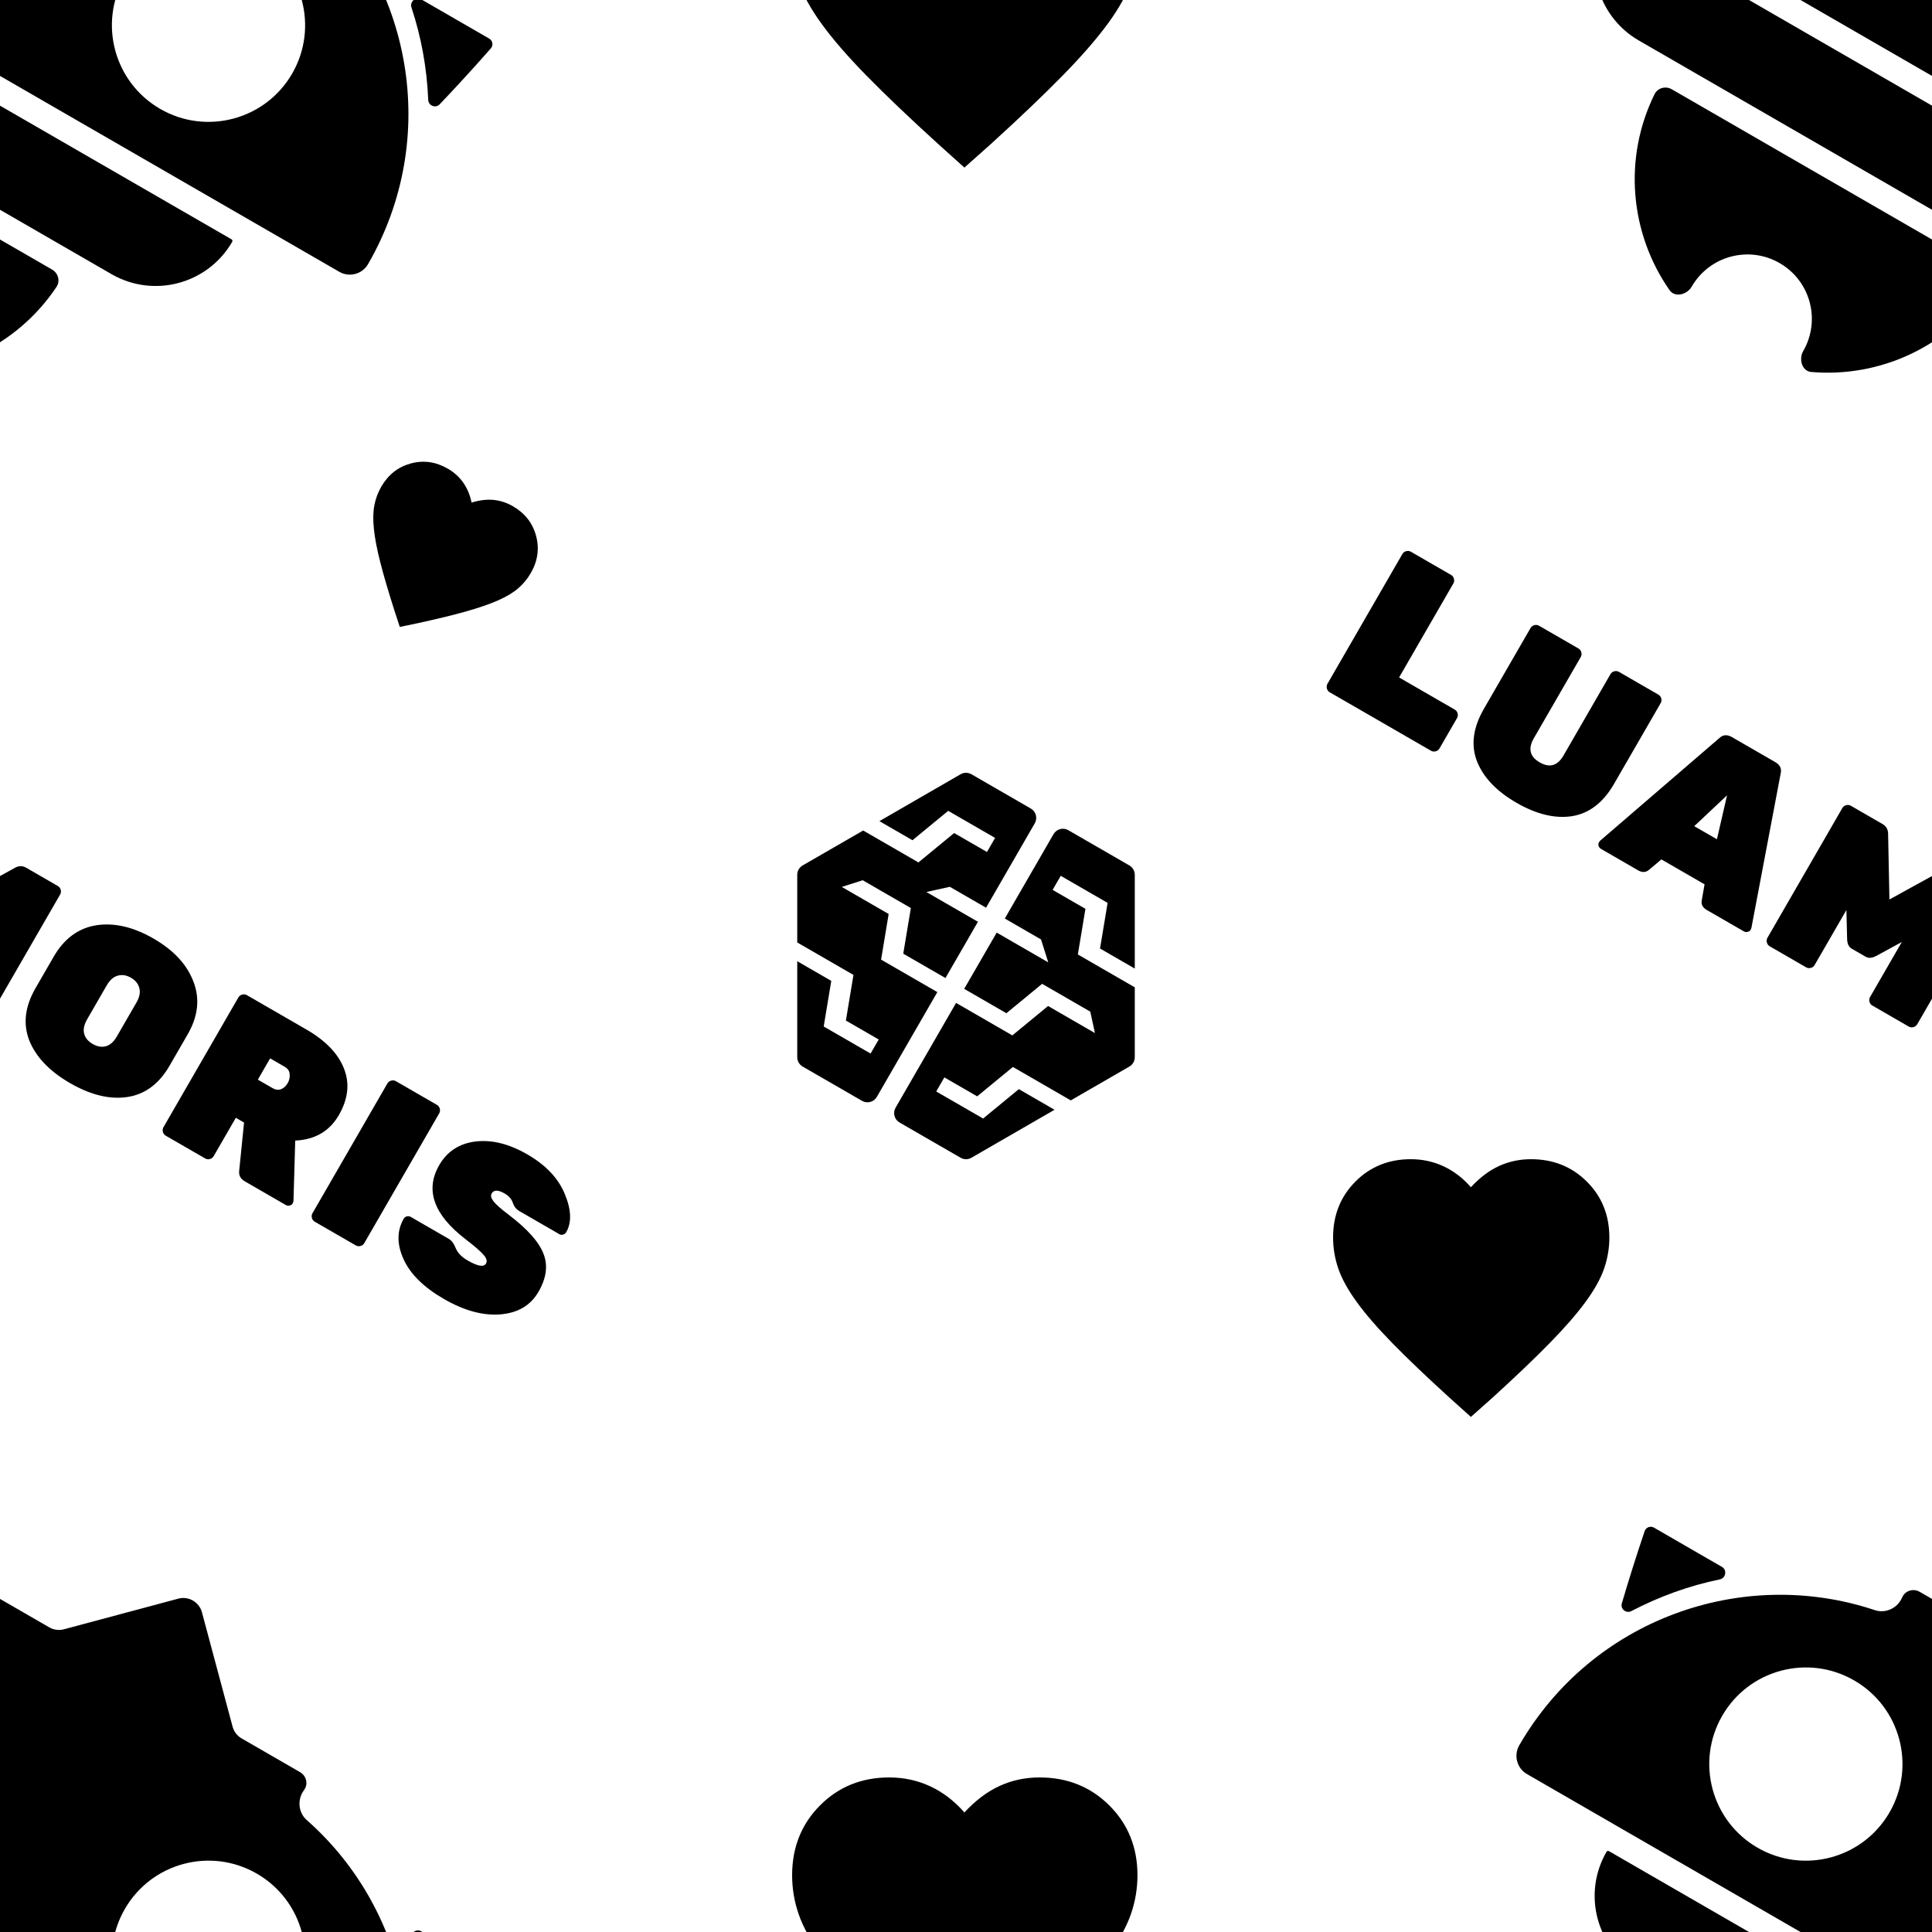 <svg width="100" height="100" viewBox="0 0 100 100" fill="none" xmlns="http://www.w3.org/2000/svg">
<g clip-path="url(#clip0_366_62083)">
<g clip-path="url(#clip1_366_62083)">
<path fill-rule="evenodd" clip-rule="evenodd" d="M-10.982 81.749C-10.673 81.686 -10.595 81.262 -10.869 81.104L-14.391 79.07C-14.573 78.965 -14.806 79.052 -14.873 79.251C-15.299 80.512 -15.693 81.761 -16.055 82.995C-16.14 83.283 -15.827 83.529 -15.561 83.39C-14.101 82.626 -12.558 82.074 -10.982 81.749ZM22.754 105.402C22.547 105.619 22.178 105.471 22.165 105.171C22.097 103.524 21.803 101.912 21.297 100.386C21.197 100.086 21.525 99.806 21.799 99.964L25.322 101.998C25.503 102.103 25.544 102.348 25.405 102.506C24.526 103.505 23.642 104.471 22.754 105.402Z" fill="black"/>
<path d="M-16.848 95.848C-16.822 95.804 -16.766 95.789 -16.723 95.814L11.986 112.389C12.03 112.415 12.045 112.471 12.02 112.514C10.757 114.703 7.959 115.452 5.77 114.189L-15.173 102.097C-17.361 100.834 -18.111 98.036 -16.848 95.848Z" fill="black"/>
<path fill-rule="evenodd" clip-rule="evenodd" d="M12.039 89.372C12.107 89.628 12.275 89.847 12.505 89.979L15.53 91.726C15.85 91.91 15.96 92.32 15.756 92.626C15.738 92.653 15.72 92.679 15.703 92.704C15.381 93.177 15.449 93.829 15.878 94.207C21.325 99.01 22.822 107.138 19.051 113.67C18.75 114.191 18.084 114.37 17.562 114.069L-20.964 91.826C-21.486 91.525 -21.664 90.858 -21.363 90.336C-17.599 83.816 -9.832 81.047 -2.958 83.341C-2.416 83.522 -1.819 83.254 -1.572 82.74C-1.557 82.709 -1.542 82.679 -1.527 82.648C-1.364 82.318 -0.954 82.209 -0.635 82.393L2.55 84.232C2.779 84.364 3.052 84.4 3.308 84.332L9.228 82.746C9.761 82.603 10.309 82.919 10.453 83.453L12.039 89.372ZM-10.858 88.808C-9.477 86.416 -6.42 85.597 -4.028 86.978C-1.637 88.358 -0.817 91.416 -2.198 93.808C-3.579 96.199 -6.637 97.019 -9.028 95.638C-11.42 94.257 -12.239 91.199 -10.858 88.808ZM13.292 96.978C10.901 95.597 7.843 96.416 6.462 98.808C5.082 101.199 5.901 104.257 8.292 105.638C10.684 107.018 13.742 106.199 15.123 103.808C16.503 101.416 15.684 98.358 13.292 96.978Z" fill="black"/>
</g>
<g clip-path="url(#clip2_366_62083)">
<path fill-rule="evenodd" clip-rule="evenodd" d="M89.018 81.749C89.327 81.686 89.405 81.262 89.131 81.104L85.609 79.07C85.427 78.965 85.195 79.052 85.127 79.251C84.701 80.512 84.307 81.761 83.945 82.995C83.86 83.283 84.173 83.529 84.439 83.39C85.899 82.626 87.442 82.074 89.018 81.749ZM122.754 105.402C122.547 105.619 122.178 105.471 122.165 105.171C122.097 103.524 121.804 101.912 121.297 100.386C121.197 100.086 121.525 99.806 121.799 99.964L125.322 101.998C125.503 102.103 125.544 102.348 125.405 102.506C124.526 103.505 123.642 104.471 122.754 105.402Z" fill="black"/>
<path d="M83.153 95.848C83.178 95.804 83.234 95.789 83.278 95.814L111.986 112.389C112.03 112.415 112.045 112.471 112.02 112.514C110.757 114.703 107.959 115.452 105.77 114.189L84.827 102.097C82.639 100.834 81.889 98.036 83.153 95.848Z" fill="black"/>
<path fill-rule="evenodd" clip-rule="evenodd" d="M112.039 89.372C112.107 89.628 112.275 89.847 112.504 89.979L115.531 91.726C115.849 91.91 115.96 92.32 115.756 92.626C115.738 92.653 115.721 92.679 115.703 92.704C115.381 93.177 115.449 93.829 115.878 94.207C121.325 99.01 122.822 107.138 119.051 113.67C118.75 114.191 118.083 114.37 117.562 114.069L79.036 91.826C78.514 91.525 78.336 90.858 78.637 90.336C82.401 83.816 90.168 81.047 97.043 83.341C97.584 83.522 98.181 83.254 98.428 82.74C98.443 82.709 98.458 82.679 98.473 82.648C98.636 82.318 99.046 82.209 99.365 82.393L102.55 84.232C102.779 84.364 103.052 84.4 103.308 84.332L109.228 82.746C109.761 82.603 110.31 82.919 110.452 83.453L112.039 89.372ZM89.142 88.808C90.522 86.416 93.58 85.597 95.972 86.978C98.363 88.358 99.183 91.416 97.802 93.808C96.421 96.199 93.363 97.019 90.972 95.638C88.58 94.257 87.761 91.199 89.142 88.808ZM113.292 96.978C110.901 95.597 107.843 96.416 106.462 98.808C105.082 101.199 105.901 104.257 108.292 105.638C110.684 107.018 113.742 106.199 115.123 103.808C116.503 101.416 115.684 98.358 113.292 96.978Z" fill="black"/>
</g>
<g clip-path="url(#clip3_366_62083)">
<path fill-rule="evenodd" clip-rule="evenodd" d="M89.018 -18.251C89.327 -18.314 89.405 -18.738 89.131 -18.896L85.609 -20.93C85.427 -21.035 85.195 -20.948 85.127 -20.749C84.701 -19.488 84.307 -18.239 83.945 -17.005C83.86 -16.717 84.173 -16.471 84.439 -16.61C85.899 -17.374 87.442 -17.926 89.018 -18.251ZM122.754 5.402C122.547 5.619 122.178 5.471 122.165 5.171C122.097 3.524 121.804 1.912 121.297 0.386C121.197 0.086 121.525 -0.194 121.799 -0.036L125.322 1.998C125.503 2.103 125.544 2.348 125.405 2.506C124.526 3.505 123.642 4.471 122.754 5.402Z" fill="black"/>
<path fill-rule="evenodd" clip-rule="evenodd" d="M93.334 18.171C93.094 18.588 93.269 19.211 93.748 19.253C97.287 19.558 100.848 17.957 102.922 14.854C103.127 14.548 103.016 14.138 102.697 13.954L86.531 4.621C86.212 4.437 85.802 4.546 85.639 4.876C83.99 8.224 84.384 12.108 86.417 15.02C86.693 15.415 87.32 15.255 87.561 14.838C88.481 13.244 90.52 12.697 92.114 13.618C93.709 14.538 94.255 16.577 93.334 18.171Z" fill="black"/>
<path d="M83.153 -4.152C83.178 -4.196 83.234 -4.211 83.278 -4.186L111.986 12.389C112.03 12.415 112.045 12.471 112.02 12.514C110.757 14.703 107.959 15.452 105.77 14.189L84.827 2.097C82.639 0.834 81.889 -1.964 83.153 -4.152Z" fill="black"/>
<path fill-rule="evenodd" clip-rule="evenodd" d="M112.039 -10.628C112.107 -10.372 112.275 -10.153 112.504 -10.021L115.531 -8.274C115.849 -8.089 115.96 -7.68 115.756 -7.374C115.738 -7.347 115.721 -7.321 115.703 -7.295C115.381 -6.824 115.449 -6.171 115.878 -5.793C121.325 -0.99 122.822 7.138 119.051 13.67C118.75 14.191 118.083 14.37 117.562 14.069L79.036 -8.174C78.514 -8.475 78.336 -9.142 78.637 -9.664C82.401 -16.184 90.168 -18.953 97.043 -16.659C97.584 -16.478 98.181 -16.746 98.428 -17.26C98.443 -17.291 98.458 -17.321 98.473 -17.352C98.636 -17.682 99.046 -17.791 99.365 -17.607L102.55 -15.768C102.779 -15.636 103.052 -15.6 103.308 -15.668L109.228 -17.254C109.761 -17.397 110.31 -17.081 110.452 -16.547L112.039 -10.628ZM89.142 -11.192C90.522 -13.584 93.58 -14.403 95.972 -13.023C98.363 -11.642 99.183 -8.584 97.802 -6.192C96.421 -3.801 93.363 -2.982 90.972 -4.362C88.58 -5.743 87.761 -8.801 89.142 -11.192ZM113.292 -3.022C110.901 -4.403 107.843 -3.584 106.462 -1.192C105.082 1.199 105.901 4.257 108.292 5.638C110.684 7.018 113.742 6.199 115.123 3.808C116.503 1.416 115.684 -1.642 113.292 -3.022Z" fill="black"/>
</g>
<g clip-path="url(#clip4_366_62083)">
<path fill-rule="evenodd" clip-rule="evenodd" d="M-10.982 -18.251C-10.673 -18.314 -10.595 -18.738 -10.869 -18.896L-14.391 -20.93C-14.573 -21.035 -14.806 -20.948 -14.873 -20.749C-15.299 -19.488 -15.693 -18.239 -16.055 -17.005C-16.14 -16.717 -15.827 -16.471 -15.561 -16.61C-14.101 -17.374 -12.558 -17.926 -10.982 -18.251ZM22.754 5.402C22.547 5.619 22.178 5.471 22.165 5.171C22.097 3.524 21.803 1.912 21.297 0.386C21.197 0.086 21.525 -0.194 21.799 -0.036L25.322 1.998C25.503 2.103 25.544 2.348 25.405 2.506C24.526 3.505 23.642 4.471 22.754 5.402Z" fill="black"/>
<path fill-rule="evenodd" clip-rule="evenodd" d="M-6.666 18.171C-6.906 18.588 -6.731 19.211 -6.252 19.253C-2.714 19.558 0.848 17.957 2.922 14.854C3.127 14.548 3.016 14.138 2.697 13.954L-13.469 4.621C-13.788 4.437 -14.198 4.546 -14.361 4.876C-16.01 8.224 -15.616 12.108 -13.583 15.02C-13.307 15.415 -12.68 15.255 -12.439 14.838C-11.519 13.244 -9.48 12.697 -7.886 13.618C-6.292 14.538 -5.745 16.577 -6.666 18.171Z" fill="black"/>
<path d="M-16.848 -4.152C-16.822 -4.196 -16.766 -4.211 -16.723 -4.186L11.986 12.389C12.03 12.415 12.045 12.471 12.02 12.514C10.757 14.703 7.959 15.452 5.77 14.189L-15.173 2.097C-17.361 0.834 -18.111 -1.964 -16.848 -4.152Z" fill="black"/>
<path fill-rule="evenodd" clip-rule="evenodd" d="M12.039 -10.628C12.107 -10.372 12.275 -10.153 12.505 -10.021L15.53 -8.274C15.85 -8.089 15.96 -7.68 15.756 -7.374C15.738 -7.347 15.72 -7.321 15.703 -7.295C15.381 -6.824 15.449 -6.171 15.878 -5.793C21.325 -0.99 22.822 7.138 19.051 13.67C18.75 14.191 18.084 14.37 17.562 14.069L-20.964 -8.174C-21.486 -8.475 -21.664 -9.142 -21.363 -9.664C-17.599 -16.184 -9.832 -18.953 -2.958 -16.659C-2.416 -16.478 -1.819 -16.746 -1.572 -17.26C-1.557 -17.291 -1.542 -17.321 -1.527 -17.352C-1.364 -17.682 -0.954 -17.791 -0.635 -17.607L2.55 -15.768C2.779 -15.636 3.052 -15.6 3.308 -15.668L9.228 -17.254C9.761 -17.397 10.309 -17.081 10.453 -16.547L12.039 -10.628ZM-10.858 -11.192C-9.477 -13.584 -6.42 -14.403 -4.028 -13.023C-1.637 -11.642 -0.817 -8.584 -2.198 -6.192C-3.579 -3.801 -6.637 -2.982 -9.028 -4.362C-11.42 -5.743 -12.239 -8.801 -10.858 -11.192ZM13.292 -3.022C10.901 -4.403 7.843 -3.584 6.462 -1.192C5.082 1.199 5.901 4.257 8.292 5.638C10.684 7.018 13.742 6.199 15.123 3.808C16.503 1.416 15.684 -1.642 13.292 -3.022Z" fill="black"/>
</g>
<path d="M72.417 35.065L75.296 36.727C75.372 36.771 75.422 36.836 75.445 36.924C75.469 37.011 75.459 37.093 75.415 37.169L74.508 38.739C74.465 38.815 74.399 38.864 74.311 38.888C74.224 38.911 74.142 38.901 74.066 38.857L68.828 35.833C68.752 35.789 68.702 35.723 68.679 35.636C68.655 35.548 68.666 35.467 68.71 35.391L72.586 28.677C72.63 28.601 72.695 28.551 72.783 28.528C72.87 28.504 72.952 28.515 73.028 28.558L75.107 29.759C75.183 29.802 75.233 29.868 75.256 29.956C75.279 30.043 75.269 30.125 75.225 30.201L72.417 35.065ZM83.799 34.777L85.836 35.953C85.912 35.997 85.962 36.063 85.986 36.15C86.009 36.238 85.999 36.319 85.955 36.396L83.543 40.573C82.983 41.543 82.259 42.1 81.373 42.244C80.49 42.381 79.529 42.15 78.49 41.55C77.457 40.954 76.776 40.237 76.447 39.4C76.124 38.567 76.244 37.662 76.808 36.685L79.22 32.508C79.264 32.431 79.33 32.382 79.418 32.358C79.505 32.335 79.587 32.345 79.663 32.389L81.7 33.565C81.776 33.609 81.826 33.675 81.849 33.762C81.873 33.85 81.862 33.931 81.819 34.008L79.388 38.217C79.081 38.75 79.183 39.165 79.695 39.461C80.208 39.757 80.618 39.638 80.927 39.105L83.356 34.896C83.4 34.819 83.466 34.77 83.554 34.746C83.641 34.723 83.723 34.733 83.799 34.777ZM89.638 38.148L91.893 39.45C92.142 39.594 92.232 39.798 92.162 40.063L90.652 48.031C90.647 48.056 90.63 48.093 90.602 48.141C90.578 48.183 90.528 48.214 90.452 48.234C90.386 48.252 90.322 48.243 90.26 48.207L88.337 47.097C88.129 46.977 88.044 46.812 88.082 46.603L88.228 45.773L85.994 44.483L85.349 45.025C85.186 45.162 85.001 45.171 84.793 45.051L82.871 43.941C82.808 43.905 82.765 43.852 82.74 43.782C82.727 43.71 82.732 43.653 82.756 43.611C82.784 43.563 82.808 43.53 82.826 43.513L88.972 38.221C89.166 38.028 89.388 38.004 89.638 38.148ZM87.694 42.762L88.868 43.44L89.392 41.165L87.694 42.762ZM101.351 44.911L102.993 45.859C103.07 45.903 103.119 45.969 103.143 46.056C103.166 46.144 103.156 46.225 103.112 46.301L99.236 53.015C99.192 53.091 99.126 53.141 99.039 53.164C98.951 53.188 98.87 53.178 98.793 53.133L96.912 52.047C96.836 52.004 96.786 51.938 96.763 51.85C96.74 51.763 96.75 51.681 96.794 51.605L98.438 48.758L97.104 49.484C96.893 49.593 96.715 49.606 96.569 49.522L95.842 49.102C95.696 49.018 95.618 48.857 95.607 48.62L95.57 47.102L93.925 49.949C93.882 50.025 93.816 50.075 93.728 50.098C93.641 50.122 93.559 50.111 93.483 50.068L91.602 48.981C91.526 48.938 91.476 48.872 91.453 48.784C91.429 48.697 91.439 48.615 91.483 48.539L95.359 41.825C95.403 41.749 95.469 41.7 95.556 41.676C95.644 41.653 95.726 41.663 95.802 41.707L97.444 42.655C97.638 42.767 97.733 42.947 97.729 43.194L97.796 46.558L100.743 44.934C100.954 44.806 101.157 44.799 101.351 44.911ZM104.979 47.892C105.912 47.747 106.902 47.977 107.948 48.581C108.994 49.185 109.682 49.929 110.013 50.812C110.354 51.693 110.255 52.601 109.715 53.536L108.779 55.157C108.231 56.107 107.498 56.649 106.579 56.783C105.672 56.915 104.688 56.675 103.628 56.063C102.568 55.451 101.865 54.717 101.518 53.861C101.183 53.003 101.289 52.099 101.837 51.15L102.773 49.528C103.317 48.586 104.052 48.041 104.979 47.892ZM104.357 53.505C104.415 53.724 104.562 53.901 104.798 54.037C105.033 54.173 105.261 54.212 105.479 54.153C105.698 54.094 105.889 53.923 106.053 53.639L107.061 51.893C107.221 51.616 107.272 51.368 107.213 51.15C107.159 50.924 107.013 50.743 106.778 50.607C106.542 50.471 106.313 50.436 106.091 50.502C105.872 50.56 105.683 50.728 105.523 51.005L104.515 52.751C104.351 53.035 104.298 53.286 104.357 53.505ZM115.191 62.143C115.188 62.197 115.172 62.248 115.144 62.296C115.116 62.345 115.064 62.379 114.987 62.4C114.922 62.417 114.858 62.408 114.795 62.372L112.665 61.142C112.45 61.018 112.355 60.839 112.38 60.604L112.632 58.103L112.206 57.857L111.06 59.842C111.016 59.918 110.951 59.968 110.863 59.991C110.776 60.015 110.694 60.004 110.618 59.96L108.581 58.784C108.505 58.74 108.455 58.675 108.431 58.587C108.408 58.5 108.418 58.418 108.462 58.342L112.338 51.628C112.382 51.552 112.448 51.502 112.535 51.479C112.623 51.455 112.705 51.466 112.781 51.51L115.857 53.286C116.855 53.862 117.504 54.537 117.805 55.311C118.11 56.079 118.021 56.881 117.537 57.72C117.057 58.551 116.305 58.99 115.281 59.036L115.191 62.143ZM113.982 54.781L113.346 55.882L114.105 56.32C114.257 56.408 114.403 56.428 114.542 56.379C114.685 56.323 114.801 56.219 114.889 56.066C114.977 55.914 115.011 55.758 114.992 55.599C114.984 55.438 114.9 55.311 114.741 55.219L113.982 54.781ZM118.414 64.461L116.294 63.237C116.218 63.193 116.168 63.128 116.144 63.04C116.121 62.953 116.131 62.871 116.175 62.795L120.051 56.081C120.095 56.005 120.161 55.955 120.248 55.932C120.336 55.908 120.418 55.919 120.494 55.963L122.614 57.187C122.69 57.231 122.74 57.297 122.763 57.384C122.787 57.471 122.776 57.553 122.732 57.629L118.856 64.343C118.812 64.419 118.747 64.469 118.659 64.492C118.572 64.516 118.49 64.505 118.414 64.461ZM122.735 60.305C123.143 59.599 123.766 59.191 124.604 59.084C125.449 58.981 126.346 59.203 127.295 59.751C128.251 60.303 128.897 60.985 129.232 61.797C129.573 62.614 129.598 63.275 129.306 63.78C129.27 63.843 129.214 63.884 129.137 63.904C129.072 63.922 129.011 63.915 128.956 63.883L126.877 62.683C126.718 62.591 126.606 62.448 126.543 62.254C126.479 62.06 126.337 61.9 126.115 61.772C125.782 61.58 125.56 61.581 125.448 61.775C125.388 61.878 125.418 62.011 125.537 62.172C125.663 62.338 125.932 62.576 126.344 62.887C127.3 63.615 127.894 64.281 128.127 64.887C128.37 65.489 128.286 66.147 127.874 66.861C127.466 67.567 126.806 67.958 125.895 68.032C124.995 68.104 124.021 67.838 122.975 67.234C121.929 66.629 121.232 65.941 120.884 65.167C120.536 64.394 120.541 63.699 120.897 63.082C120.933 63.02 120.983 62.98 121.049 62.962C121.125 62.941 121.195 62.949 121.257 62.985L123.232 64.125C123.377 64.209 123.497 64.371 123.59 64.609C123.69 64.852 123.896 65.063 124.208 65.243C124.727 65.543 125.043 65.596 125.155 65.402C125.227 65.277 125.187 65.13 125.036 64.959C124.889 64.782 124.576 64.509 124.096 64.14C122.445 62.872 121.991 61.594 122.735 60.305Z" fill="black"/>
<path d="M-27.583 35.065L-24.704 36.727C-24.628 36.771 -24.578 36.836 -24.555 36.924C-24.531 37.011 -24.541 37.093 -24.585 37.169L-25.491 38.739C-25.535 38.815 -25.601 38.864 -25.689 38.888C-25.776 38.911 -25.858 38.901 -25.934 38.857L-31.172 35.833C-31.248 35.789 -31.298 35.723 -31.321 35.636C-31.345 35.548 -31.334 35.467 -31.29 35.391L-27.414 28.677C-27.37 28.601 -27.305 28.551 -27.217 28.528C-27.13 28.504 -27.048 28.515 -26.972 28.558L-24.893 29.759C-24.817 29.802 -24.767 29.868 -24.744 29.956C-24.721 30.043 -24.731 30.125 -24.775 30.201L-27.583 35.065ZM-16.201 34.777L-14.164 35.953C-14.088 35.997 -14.038 36.063 -14.014 36.15C-13.991 36.238 -14.001 36.319 -14.045 36.396L-16.457 40.573C-17.017 41.543 -17.741 42.1 -18.628 42.244C-19.51 42.381 -20.471 42.15 -21.511 41.55C-22.543 40.954 -23.224 40.237 -23.553 39.4C-23.876 38.567 -23.756 37.662 -23.192 36.685L-20.78 32.508C-20.736 32.431 -20.67 32.382 -20.582 32.358C-20.495 32.335 -20.413 32.345 -20.337 32.389L-18.3 33.565C-18.224 33.609 -18.174 33.675 -18.151 33.762C-18.127 33.85 -18.137 33.931 -18.181 34.008L-20.611 38.217C-20.919 38.75 -20.817 39.165 -20.305 39.461C-19.792 39.757 -19.381 39.638 -19.073 39.105L-16.643 34.896C-16.599 34.819 -16.534 34.77 -16.446 34.746C-16.359 34.723 -16.277 34.733 -16.201 34.777ZM-10.362 38.148L-8.107 39.45C-7.858 39.594 -7.768 39.798 -7.838 40.063L-9.348 48.031C-9.353 48.056 -9.37 48.093 -9.398 48.141C-9.422 48.183 -9.472 48.214 -9.548 48.234C-9.614 48.252 -9.678 48.243 -9.74 48.207L-11.663 47.097C-11.871 46.977 -11.956 46.812 -11.918 46.603L-11.772 45.773L-14.006 44.483L-14.651 45.025C-14.814 45.162 -14.999 45.171 -15.207 45.051L-17.129 43.941C-17.192 43.905 -17.235 43.852 -17.259 43.782C-17.273 43.71 -17.268 43.653 -17.244 43.611C-17.216 43.563 -17.192 43.53 -17.174 43.513L-11.028 38.221C-10.834 38.028 -10.612 38.004 -10.362 38.148ZM-12.306 42.762L-11.132 43.44L-10.608 41.165L-12.306 42.762ZM1.351 44.911L2.993 45.859C3.07 45.903 3.119 45.969 3.143 46.056C3.166 46.144 3.156 46.225 3.112 46.301L-0.764 53.015C-0.808 53.091 -0.874 53.141 -0.961 53.164C-1.049 53.188 -1.13 53.178 -1.207 53.133L-3.088 52.047C-3.164 52.004 -3.214 51.938 -3.237 51.85C-3.26 51.763 -3.25 51.681 -3.206 51.605L-1.562 48.758L-2.896 49.484C-3.107 49.593 -3.285 49.606 -3.431 49.522L-4.158 49.102C-4.304 49.018 -4.382 48.857 -4.393 48.62L-4.43 47.102L-6.074 49.949C-6.118 50.025 -6.184 50.075 -6.272 50.098C-6.359 50.122 -6.441 50.111 -6.517 50.068L-8.398 48.981C-8.474 48.938 -8.524 48.872 -8.548 48.784C-8.571 48.697 -8.561 48.615 -8.517 48.539L-4.641 41.825C-4.597 41.749 -4.531 41.7 -4.444 41.676C-4.356 41.653 -4.274 41.663 -4.198 41.707L-2.556 42.655C-2.362 42.767 -2.267 42.947 -2.271 43.194L-2.204 46.558L0.743 44.934C0.954 44.806 1.157 44.799 1.351 44.911ZM4.979 47.892C5.912 47.747 6.902 47.977 7.948 48.581C8.994 49.185 9.682 49.929 10.013 50.812C10.354 51.693 10.255 52.601 9.715 53.536L8.779 55.157C8.231 56.107 7.498 56.649 6.579 56.783C5.672 56.915 4.688 56.675 3.628 56.063C2.568 55.451 1.865 54.717 1.518 53.861C1.183 53.003 1.289 52.099 1.837 51.15L2.773 49.528C3.317 48.586 4.052 48.041 4.979 47.892ZM4.357 53.505C4.415 53.724 4.562 53.901 4.798 54.037C5.033 54.173 5.261 54.212 5.479 54.153C5.698 54.094 5.889 53.923 6.053 53.639L7.061 51.893C7.221 51.616 7.272 51.368 7.213 51.15C7.159 50.924 7.013 50.743 6.778 50.607C6.542 50.471 6.313 50.436 6.091 50.502C5.872 50.56 5.683 50.728 5.523 51.005L4.515 52.751C4.351 53.035 4.298 53.286 4.357 53.505ZM15.191 62.143C15.188 62.197 15.172 62.248 15.144 62.296C15.116 62.345 15.064 62.379 14.987 62.4C14.922 62.417 14.858 62.408 14.795 62.372L12.665 61.142C12.45 61.018 12.355 60.839 12.38 60.604L12.632 58.103L12.206 57.857L11.06 59.842C11.016 59.918 10.95 59.968 10.863 59.991C10.776 60.015 10.694 60.004 10.618 59.96L8.581 58.784C8.505 58.74 8.455 58.675 8.431 58.587C8.408 58.5 8.418 58.418 8.462 58.342L12.338 51.628C12.382 51.552 12.448 51.502 12.535 51.479C12.623 51.455 12.704 51.466 12.781 51.51L15.857 53.286C16.855 53.862 17.504 54.537 17.805 55.311C18.11 56.079 18.021 56.881 17.537 57.72C17.057 58.551 16.305 58.99 15.281 59.036L15.191 62.143ZM13.982 54.781L13.346 55.882L14.105 56.32C14.257 56.408 14.403 56.428 14.542 56.379C14.685 56.323 14.801 56.219 14.889 56.066C14.977 55.914 15.011 55.758 14.992 55.599C14.984 55.438 14.9 55.311 14.741 55.219L13.982 54.781ZM18.414 64.461L16.294 63.237C16.218 63.193 16.168 63.128 16.144 63.04C16.121 62.953 16.131 62.871 16.175 62.795L20.051 56.081C20.095 56.005 20.161 55.955 20.248 55.932C20.336 55.908 20.418 55.919 20.494 55.963L22.614 57.187C22.69 57.231 22.74 57.297 22.763 57.384C22.787 57.471 22.776 57.553 22.732 57.629L18.856 64.343C18.812 64.419 18.747 64.469 18.659 64.492C18.572 64.516 18.49 64.505 18.414 64.461ZM22.735 60.305C23.143 59.599 23.766 59.191 24.604 59.084C25.449 58.981 26.346 59.203 27.295 59.751C28.251 60.303 28.897 60.985 29.232 61.797C29.573 62.614 29.598 63.275 29.306 63.78C29.27 63.843 29.214 63.884 29.137 63.904C29.072 63.922 29.011 63.915 28.956 63.883L26.877 62.683C26.718 62.591 26.607 62.448 26.543 62.254C26.479 62.06 26.337 61.9 26.115 61.772C25.782 61.58 25.56 61.581 25.448 61.775C25.388 61.878 25.418 62.011 25.537 62.172C25.663 62.338 25.932 62.576 26.344 62.887C27.3 63.615 27.894 64.281 28.127 64.887C28.37 65.489 28.286 66.147 27.874 66.861C27.466 67.567 26.806 67.958 25.895 68.032C24.995 68.104 24.021 67.838 22.975 67.234C21.929 66.629 21.232 65.941 20.884 65.167C20.536 64.394 20.541 63.699 20.896 63.082C20.933 63.02 20.983 62.98 21.049 62.962C21.125 62.941 21.195 62.949 21.257 62.985L23.232 64.125C23.377 64.209 23.497 64.371 23.59 64.609C23.69 64.852 23.896 65.063 24.208 65.243C24.727 65.543 25.043 65.596 25.155 65.402C25.227 65.277 25.188 65.13 25.036 64.959C24.889 64.782 24.576 64.509 24.096 64.14C22.445 62.872 21.991 61.594 22.735 60.305Z" fill="black"/>
<path d="M20.693 32.449L20.407 31.575C20.1 30.612 19.86 29.794 19.688 29.123C19.516 28.451 19.404 27.874 19.354 27.39C19.303 26.906 19.31 26.494 19.377 26.152C19.443 25.811 19.562 25.491 19.734 25.192C20.094 24.569 20.603 24.168 21.261 23.989C21.919 23.81 22.558 23.899 23.177 24.257C23.504 24.446 23.771 24.688 23.98 24.985C24.188 25.282 24.331 25.625 24.408 26.014C24.815 25.888 25.193 25.842 25.543 25.875C25.892 25.909 26.226 26.017 26.545 26.201C27.168 26.561 27.569 27.072 27.747 27.733C27.925 28.395 27.834 29.037 27.474 29.661C27.303 29.958 27.087 30.219 26.827 30.446C26.567 30.672 26.214 30.884 25.769 31.08C25.324 31.276 24.766 31.468 24.093 31.656C23.421 31.844 22.589 32.046 21.598 32.262L20.693 32.449Z" fill="black"/>
<path d="M76.133 73.339L75.039 72.356C73.843 71.267 72.856 70.326 72.081 69.533C71.305 68.741 70.688 68.03 70.231 67.4C69.773 66.77 69.454 66.193 69.272 65.667C69.091 65.141 69 64.602 69 64.05C69 62.898 69.384 61.935 70.153 61.161C70.921 60.387 71.878 60 73.022 60C73.626 60 74.191 60.122 74.717 60.367C75.243 60.611 75.715 60.972 76.133 61.45C76.596 60.95 77.083 60.583 77.594 60.35C78.106 60.117 78.656 60 79.245 60C80.396 60 81.36 60.387 82.136 61.161C82.912 61.935 83.3 62.898 83.3 64.05C83.3 64.598 83.21 65.133 83.031 65.656C82.851 66.178 82.531 66.753 82.072 67.381C81.613 68.008 80.993 68.721 80.211 69.519C79.43 70.318 78.439 71.263 77.239 72.356L76.133 73.339Z" fill="black"/>
<path d="M49.917 108.674L48.549 107.444C47.053 106.083 45.821 104.907 44.851 103.917C43.881 102.926 43.11 102.037 42.538 101.25C41.966 100.463 41.567 99.741 41.34 99.083C41.113 98.426 41 97.752 41 97.062C41 95.623 41.48 94.419 42.441 93.451C43.402 92.484 44.597 92 46.028 92C46.782 92 47.488 92.153 48.146 92.458C48.803 92.764 49.394 93.215 49.917 93.812C50.495 93.188 51.104 92.729 51.743 92.438C52.382 92.146 53.069 92 53.806 92C55.245 92 56.45 92.484 57.42 93.451C58.39 94.419 58.875 95.623 58.875 97.062C58.875 97.748 58.763 98.417 58.538 99.069C58.314 99.722 57.914 100.441 57.34 101.226C56.766 102.01 55.991 102.902 55.014 103.899C54.037 104.897 52.799 106.079 51.299 107.444L49.917 108.674Z" fill="black"/>
<path d="M49.917 8.674L48.549 7.444C47.053 6.083 45.821 4.907 44.851 3.917C43.881 2.926 43.11 2.037 42.538 1.25C41.966 0.463 41.567 -0.259 41.34 -0.917C41.113 -1.574 41 -2.248 41 -2.938C41 -4.377 41.48 -5.581 42.441 -6.549C43.402 -7.516 44.597 -8 46.028 -8C46.782 -8 47.488 -7.847 48.146 -7.542C48.803 -7.236 49.394 -6.785 49.917 -6.187C50.495 -6.812 51.104 -7.271 51.743 -7.562C52.382 -7.854 53.069 -8 53.806 -8C55.245 -8 56.45 -7.516 57.42 -6.549C58.39 -5.581 58.875 -4.377 58.875 -2.938C58.875 -2.252 58.763 -1.583 58.538 -0.931C58.314 -0.278 57.914 0.441 57.34 1.226C56.766 2.01 55.991 2.902 55.014 3.899C54.037 4.897 52.799 6.079 51.299 7.444L49.917 8.674Z" fill="black"/>
<path fill-rule="evenodd" clip-rule="evenodd" d="M53.56 42.615C53.715 42.347 53.623 42.005 53.355 41.85L50.281 40.075C50.107 39.975 49.894 39.975 49.72 40.075L45.518 42.502L47.23 43.49L49.079 41.969L49.807 42.39L49.807 42.39L51.506 43.37L51.085 44.098L49.386 43.118L48.462 43.878L47.538 44.639L46.81 44.218L46.81 44.218L45.045 43.199L44.677 42.987L41.545 44.795C41.372 44.895 41.265 45.08 41.265 45.28L41.265 48.782L41.683 49.023L43.448 50.042L43.448 50.042L44.176 50.462L43.979 51.643L43.783 52.824L45.482 53.804L45.061 54.532L43.363 53.551L43.363 53.551L42.635 53.131L43.027 50.77L41.265 49.752L41.265 54.72C41.265 54.92 41.372 55.105 41.545 55.205L44.619 56.98C44.887 57.135 45.23 57.043 45.385 56.775L48.517 51.351L46.333 50.09L46.333 50.09L45.605 49.669L45.997 47.308L43.571 45.907L44.653 45.561L46.418 46.58L46.418 46.58L47.146 47L46.949 48.181L46.753 49.362L48.937 50.623L50.618 47.711L47.949 46.17L49.163 45.901L51.038 46.983L53.56 42.615ZM46.355 57.335C46.201 57.603 46.293 57.946 46.561 58.101L49.72 59.925C49.894 60.025 50.107 60.025 50.281 59.925L54.583 57.441L52.735 56.374L50.886 57.895L50.158 57.475L50.158 57.475L48.459 56.494L48.88 55.766L50.578 56.747L51.503 55.986L52.427 55.226L53.155 55.646L53.155 55.646L54.919 56.665L55.423 56.956L58.456 55.205C58.629 55.105 58.736 54.92 58.736 54.72L58.736 51.104L58.282 50.842L56.517 49.823L56.517 49.823L55.789 49.402L55.986 48.222L56.182 47.041L54.483 46.06L54.903 45.332L56.602 46.313L56.602 46.313L57.33 46.733L56.937 49.095L58.736 50.133L58.736 45.28C58.736 45.08 58.629 44.895 58.456 44.795L55.296 42.971C55.028 42.816 54.685 42.908 54.53 43.176L52.009 47.543L53.884 48.626L54.258 49.812L51.589 48.271L49.907 51.183L52.091 52.444L53.016 51.684L53.94 50.923L54.668 51.343L54.668 51.343L56.432 52.362L56.674 53.472L54.248 52.071L52.399 53.592L51.671 53.172L51.671 53.172L49.487 51.911L46.355 57.335Z" fill="black"/>
</g>
<defs>
<clipPath id="clip0_366_62083">
<rect width="100" height="100" fill="white"/>
</clipPath>
<clipPath id="clip1_366_62083">
<rect width="50" height="50" fill="white" transform="translate(-9.15 65.849) rotate(30)"/>
</clipPath>
<clipPath id="clip2_366_62083">
<rect width="50" height="50" fill="white" transform="translate(90.85 65.849) rotate(30)"/>
</clipPath>
<clipPath id="clip3_366_62083">
<rect width="50" height="50" fill="white" transform="translate(90.85 -34.151) rotate(30)"/>
</clipPath>
<clipPath id="clip4_366_62083">
<rect width="50" height="50" fill="white" transform="translate(-9.15 -34.151) rotate(30)"/>
</clipPath>
</defs>
</svg>
